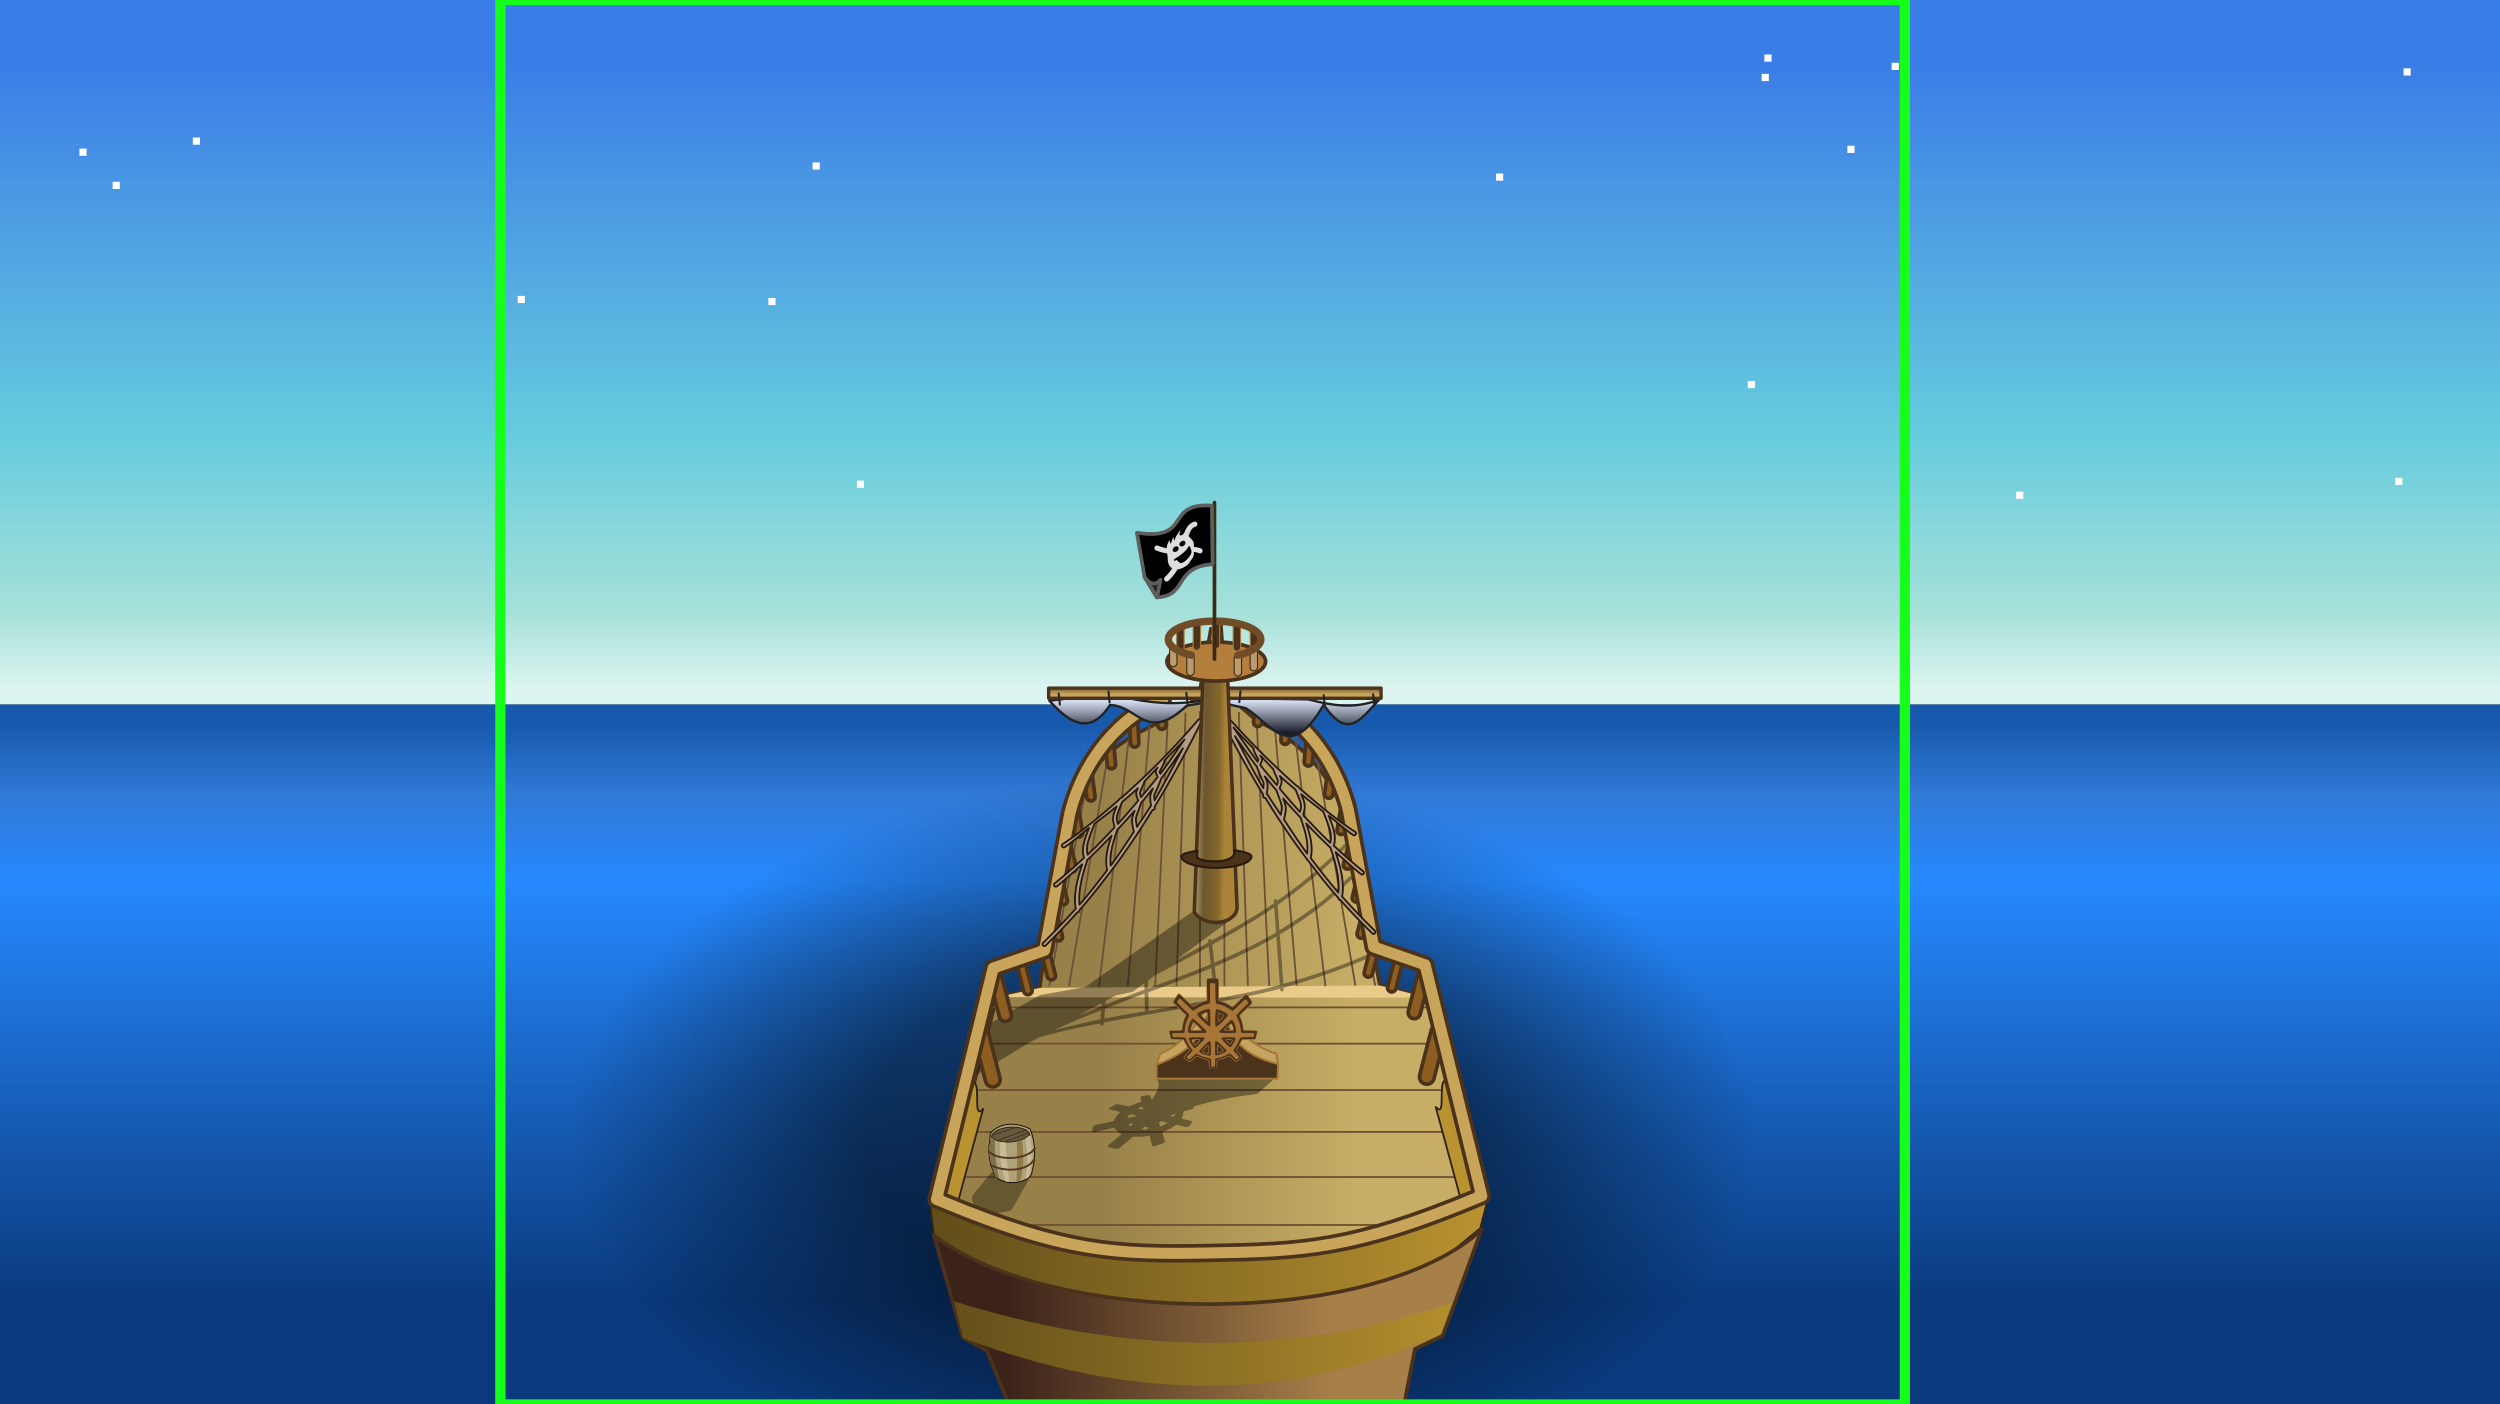 <?xml version="1.0" encoding="UTF-8" standalone="no"?>
<!-- Created with Inkscape (http://www.inkscape.org/) -->

<svg
   width="178pt"
   height="100pt"
   viewBox="0 0 62.795 35.278"
   version="1.1"
   id="svg5"
   xml:space="preserve"
   inkscape:version="1.2 (dc2aedaf03, 2022-05-15)"
   sodipodi:docname="ship.svg"
   xmlns:inkscape="http://www.inkscape.org/namespaces/inkscape"
   xmlns:sodipodi="http://sodipodi.sourceforge.net/DTD/sodipodi-0.dtd"
   xmlns:xlink="http://www.w3.org/1999/xlink"
   xmlns="http://www.w3.org/2000/svg"
   xmlns:svg="http://www.w3.org/2000/svg"><rect x="0" y="0" width="62.795" height="35.278" fill="#333333" stroke="none"/><sodipodi:namedview
     id="namedview7"
     pagecolor="#ffffff"
     bordercolor="#000000"
     borderopacity="0.25"
     inkscape:showpageshadow="2"
     inkscape:pageopacity="0.0"
     inkscape:pagecheckerboard="true"
     inkscape:deskcolor="#d1d1d1"
     inkscape:document-units="mm"
     showgrid="false"
     showguides="false"
     inkscape:zoom="4"
     inkscape:cx="121.875"
     inkscape:cy="82.125"
     inkscape:window-width="1920"
     inkscape:window-height="1001"
     inkscape:window-x="-9"
     inkscape:window-y="-9"
     inkscape:window-maximized="1"
     inkscape:current-layer="layer1"
     inkscape:pageshadow="2"
     inkscape:snap-global="false" /><defs
     id="defs2"><inkscape:perspective
       sodipodi:type="inkscape:persp3d"
       inkscape:vp_x="0 : -24.694821 : 1"
       inkscape:vp_y="0 : 999.99997 : 0"
       inkscape:vp_z="338.66701 : -24.694821 : 1"
       inkscape:persp3d-origin="169.33351 : -56.444854 : 1"
       id="perspective8501" /><linearGradient
       inkscape:collect="always"
       id="linearGradient7718"><stop
         style="stop-color:#000000;stop-opacity:0.559;"
         offset="0"
         id="stop7714" /><stop
         style="stop-color:#000000;stop-opacity:0.508;"
         offset="0.5"
         id="stop7722" /><stop
         style="stop-color:#000000;stop-opacity:0;"
         offset="1"
         id="stop7716" /></linearGradient><linearGradient
       inkscape:collect="always"
       id="linearGradient1848"><stop
         style="stop-color:#0a3a7d;stop-opacity:1;"
         offset="0"
         id="stop1842" /><stop
         style="stop-color:#2689ff;stop-opacity:1;"
         offset="0.728"
         id="stop1844" /><stop
         style="stop-color:#3179d6;stop-opacity:1;"
         offset="0.881"
         id="stop1852" /><stop
         style="stop-color:#175aad;stop-opacity:1;"
         offset="1"
         id="stop1846" /></linearGradient><linearGradient
       inkscape:collect="always"
       id="linearGradient1163"><stop
         style="stop-color:#614d19;stop-opacity:1;"
         offset="0"
         id="stop1159" /><stop
         style="stop-color:#b99330;stop-opacity:1;"
         offset="1"
         id="stop1161" /></linearGradient><linearGradient
       inkscape:collect="always"
       id="linearGradient9286"><stop
         style="stop-color:#d4ddf1;stop-opacity:1;"
         offset="0"
         id="stop9282" /><stop
         style="stop-color:#191a29;stop-opacity:1;"
         offset="1"
         id="stop9284" /></linearGradient><linearGradient
       inkscape:collect="always"
       id="linearGradient9226"><stop
         style="stop-color:#3c231a;stop-opacity:1;"
         offset="0"
         id="stop9222" /><stop
         style="stop-color:#a77f48;stop-opacity:1;"
         offset="1"
         id="stop9224" /></linearGradient><linearGradient
       inkscape:collect="always"
       id="linearGradient15602"><stop
         style="stop-color:#70592d;stop-opacity:1;"
         offset="0"
         id="stop15598" /><stop
         style="stop-color:#c9a55c;stop-opacity:1;"
         offset="0.651"
         id="stop15606" /></linearGradient><linearGradient
       inkscape:collect="always"
       id="linearGradient15501"><stop
         style="stop-color:#beab78;stop-opacity:1;"
         offset="0"
         id="stop15497" /><stop
         style="stop-color:#6c572f;stop-opacity:1;"
         offset="0.353"
         id="stop15505" /><stop
         style="stop-color:#84682b;stop-opacity:1;"
         offset="0.805"
         id="stop15507" /><stop
         style="stop-color:#ac8439;stop-opacity:1;"
         offset="1"
         id="stop15499" /></linearGradient><linearGradient
       inkscape:collect="always"
       id="linearGradient12033"><stop
         style="stop-color:#988149;stop-opacity:1;"
         offset="0"
         id="stop12029" /><stop
         style="stop-color:#c7ad65;stop-opacity:1;"
         offset="1"
         id="stop12031" /></linearGradient><linearGradient
       inkscape:collect="always"
       id="linearGradient1059"><stop
         style="stop-color:#3b7de7;stop-opacity:1;"
         offset="0"
         id="stop1055" /><stop
         style="stop-color:#66ccdd;stop-opacity:1;"
         offset="0.593"
         id="stop1112" /><stop
         style="stop-color:#a6e1d9;stop-opacity:1;"
         offset="0.878"
         id="stop1110" /><stop
         style="stop-color:#ddf5f1;stop-opacity:1;"
         offset="1"
         id="stop1057" /></linearGradient><linearGradient
       inkscape:collect="always"
       xlink:href="#linearGradient1059"
       id="linearGradient1061"
       x1="0.818"
       y1="9.628"
       x2="0.818"
       y2="99.542"
       gradientUnits="userSpaceOnUse"
       gradientTransform="scale(0.186,0.174)" /><linearGradient
       inkscape:collect="always"
       xlink:href="#linearGradient12033"
       id="linearGradient12035"
       x1="148.721"
       y1="126.525"
       x2="183.087"
       y2="126.525"
       gradientUnits="userSpaceOnUse"
       gradientTransform="scale(0.186)" /><linearGradient
       inkscape:collect="always"
       xlink:href="#linearGradient15501"
       id="linearGradient15503"
       x1="159.81"
       y1="110.514"
       x2="165.295"
       y2="110.613"
       gradientUnits="userSpaceOnUse"
       gradientTransform="matrix(0.145,0,0,0.225,6.806,-4.86)" /><linearGradient
       inkscape:collect="always"
       xlink:href="#linearGradient15602"
       id="linearGradient15604"
       x1="147.506"
       y1="98.391"
       x2="147.506"
       y2="100.349"
       gradientUnits="userSpaceOnUse"
       gradientTransform="matrix(0.221,0,0,0.132,-5.869,4.282)" /><linearGradient
       inkscape:collect="always"
       xlink:href="#linearGradient9226"
       id="linearGradient9228"
       x1="136.049"
       y1="180.758"
       x2="179.848"
       y2="180.758"
       gradientUnits="userSpaceOnUse"
       gradientTransform="scale(0.186)" /><linearGradient
       inkscape:collect="always"
       xlink:href="#linearGradient9286"
       id="linearGradient9288"
       x1="179.199"
       y1="94.54"
       x2="179.199"
       y2="97.523"
       gradientUnits="userSpaceOnUse"
       gradientTransform="matrix(0.186,0,0,0.268,0.036,-7.725)" /><linearGradient
       inkscape:collect="always"
       xlink:href="#linearGradient1163"
       id="linearGradient1165"
       x1="125.558"
       y1="170.215"
       x2="201.384"
       y2="170.215"
       gradientUnits="userSpaceOnUse"
       spreadMethod="repeat"
       gradientTransform="scale(0.186)" /><linearGradient
       inkscape:collect="always"
       xlink:href="#linearGradient1848"
       id="linearGradient1850"
       x1="11.667"
       y1="278.556"
       x2="11.667"
       y2="200.948"
       gradientUnits="userSpaceOnUse"
       gradientTransform="matrix(0.186,0,0,0.186,-2.167,-19.159)" /><linearGradient
       inkscape:collect="always"
       xlink:href="#linearGradient1163"
       id="linearGradient7573"
       gradientUnits="userSpaceOnUse"
       x1="125.558"
       y1="170.215"
       x2="201.384"
       y2="170.215"
       spreadMethod="repeat"
       gradientTransform="matrix(0.186,0,0,0.186,0.022,2.492)" /><radialGradient
       inkscape:collect="always"
       xlink:href="#linearGradient7718"
       id="radialGradient7720"
       cx="157.095"
       cy="154.253"
       fx="157.095"
       fy="154.253"
       r="80.281"
       gradientTransform="matrix(0.186,0,0,0.114,0,11.037)"
       gradientUnits="userSpaceOnUse" /></defs><g
     inkscape:label="Layer 1"
     inkscape:groupmode="layer"
     id="layer1"><rect
       style="fill:url(#linearGradient1850);fill-opacity:1;stroke-width:0.034"
       id="rect140-4"
       width="62.901"
       height="17.691"
       x="2.169812e-06"
       y="17.691" /><rect
       style="fill:url(#radialGradient7720);fill-opacity:1;stroke:none;stroke-width:0.053;stroke-linecap:round;stroke-linejoin:round;stroke-dasharray:none;stroke-opacity:1"
       id="rect7712"
       width="29.822"
       height="18.333"
       x="14.267"
       y="19.483" /><rect
       style="fill:url(#linearGradient1061);fill-opacity:1;stroke-width:0.034"
       id="rect140"
       width="62.901"
       height="17.691"
       x="0"
       y="0" /><path
       style="fill:#000000;stroke-width:0.049"
       d="m 25.991,25.273 c -0.006,-0.112 -0.015,-0.062 0.015,-0.151"
       id="path10338" /><path
       style="fill:url(#linearGradient12035);fill-opacity:1;stroke:#4b321b;stroke-width:0.093;stroke-dasharray:none;stroke-opacity:1"
       d="m 26.585,21.607 -0.473,3.207 -1.073,0.232 -1.583,5.978 c 2.462,2.204 11.489,2.395 13.753,-0.127 l -1.365,-5.838 -1.185,-0.307 -0.687,-3.61 C 33.775,20.103 33.054,18.747 31.59,18.122 l -0.808,-0.702 -0.112,-1.677 -0.253,0.052 -0.304,1.699 -0.825,0.594 c -1.754,0.677 -2.469,1.783 -2.703,3.518 z"
       id="path10340"
       sodipodi:nodetypes="sccccccsccccccs" /><path
       id="path7305-3-6-7-5-3"
       style="fill:none;stroke:#714f30;stroke-width:0.046;stroke-linecap:butt;stroke-linejoin:miter;stroke-dasharray:none;stroke-opacity:1"
       d="m 25.511,32.019 h 9.6 M 23.575,30.769 H 37.193 M 24.822,25.304 h 11.098 m -11.226,0.911 H 36.08 M 24.358,27.38 h 12.066 m -12.443,1.051 h 12.817 m -12.998,1.134 h 12.957"
       sodipodi:nodetypes="cccccccccccccc" /><path
       style="fill:#b99330;fill-opacity:1;stroke:#2e211c;stroke-width:0.046;stroke-linecap:round;stroke-linejoin:round"
       d="m 24.466,27.186 c 0.172,0.088 -0.039,0.968 0.228,0.669 l -0.692,2.554 -0.452,-0.272 z"
       id="path1375"
       sodipodi:nodetypes="ccccc" /><g
       id="g3982"
       transform="matrix(0.186,0,0,0.186,0.466,-0.122)"><path
         style="fill:#000000;fill-opacity:0.33;stroke:none;stroke-width:0.25;stroke-linecap:round;stroke-linejoin:round;stroke-dasharray:none;stroke-opacity:1"
         d="m 136.716,159.448 -2.615,4.618 c -2.239,0.89 -5.677,0.184 -5.308,-1.927 l 2.658,-3.243 z"
         id="path3963"
         sodipodi:nodetypes="ccccc" /><path
         style="fill:#afa178;fill-opacity:1;stroke:#130d08;stroke-width:0.129;stroke-linecap:round;stroke-linejoin:round;stroke-opacity:1"
         d="m 131.222,153.741 c -0.033,1.644 -0.689,2.601 0.662,5.769 1.63,1.446 4.111,0.863 4.889,-0.211 0.551,-2.065 0.687,-4.131 -0.189,-6.196 -2.215,-1.1 -4.348,-0.677 -5.363,0.638 z"
         id="path2105"
         sodipodi:nodetypes="ccccc" /><path
         id="path2040"
         style="fill:#665a3c;stroke:#2e1f11;stroke-width:0.129;stroke-linecap:round;stroke-linejoin:round"
         d="m 136.53,153.92 c 0.016,0.237 0.08,-0.127 -0.125,0.086 -0.481,0.501 -1.612,0.811 -2.529,0.871 -0.832,0.055 -1.97,-0.095 -2.413,-0.641 -0.245,-0.302 -0.05,0.299 -0.068,0.022 -0.044,-0.67 1.07,-1.289 2.488,-1.383 1.418,-0.093 2.603,0.375 2.647,1.045 z"
         sodipodi:nodetypes="sssssss" /><path
         style="fill:#7e704b;fill-opacity:1;stroke:none;stroke-width:0.129;stroke-linecap:round;stroke-linejoin:round;stroke-opacity:1"
         d="m 131.29,154.093 c 0.251,0.324 0.375,0.388 0.563,0.542 -0.1,1.798 0.199,3.45 0.552,5.197 l -0.528,-0.285 c -0.59,-2.086 -1.066,-2.432 -0.587,-5.454 z"
         id="path2170"
         sodipodi:nodetypes="ccccc" /><path
         style="fill:#cabb97;fill-opacity:1;stroke:none;stroke-width:0.129;stroke-linecap:round;stroke-linejoin:round;stroke-opacity:1"
         d="m 133.317,154.949 c 0.046,1.783 0.283,3.569 0.498,5.322 l -0.536,-0.081 c -0.59,-2.086 -0.766,-2.355 -0.717,-5.33 0.242,0.03 0.624,0.06 0.755,0.088 z"
         id="path2170-7"
         sodipodi:nodetypes="ccccc" /><path
         style="fill:#907c49;fill-opacity:1;stroke:none;stroke-width:0.129;stroke-linecap:round;stroke-linejoin:round;stroke-opacity:1"
         d="m 134.804,154.814 c 0.099,1.78 0.033,3.681 -0.039,5.446 l 0.527,-0.124 c 0.418,-2.127 0.53,-2.556 0.24,-5.517 -0.238,0.05 -0.6,0.156 -0.729,0.195 z"
         id="path2170-7-9"
         sodipodi:nodetypes="ccccc" /><path
         style="fill:#cabb97;fill-opacity:1;stroke:none;stroke-width:0.129;stroke-linecap:round;stroke-linejoin:round;stroke-opacity:1"
         d="m 135.982,154.409 c 0.211,1.553 0.459,3.1 -0.064,5.494 l 0.543,-0.31 c 0.418,-2.127 0.422,-3.822 0.143,-5.598 -0.238,0.05 -0.494,0.375 -0.623,0.414 z"
         id="path2170-7-9-2"
         sodipodi:nodetypes="ccccc" /><path
         id="path2317-0"
         style="fill:none;fill-opacity:1;stroke:#53371f;stroke-width:0.258;stroke-linecap:round;stroke-linejoin:round;stroke-dasharray:none;stroke-opacity:1"
         d="m 131.28,158.017 c 1.969,0.946 4.847,0.815 5.856,-0.745 m -6.056,-1.056 c 1.268,1.22 5.157,1.078 6.166,-0.482" /><path
         id="path3106"
         style="fill:none;fill-opacity:1;stroke:#403125;stroke-width:0.129;stroke-linecap:round;stroke-linejoin:round;stroke-dasharray:none;stroke-opacity:1"
         d="m 133.247,154.809 3.167,-1.187 m -4.087,1.01 3.751,-1.393 m -4.512,0.673 3.127,-0.982" /></g><path
       style="fill:url(#linearGradient1165);fill-opacity:1;stroke:#2e211c;stroke-width:0.046;stroke-linecap:round;stroke-linejoin:round"
       d="m 23.343,30.128 0.118,0.94 0.86,0.85 5.949,1.233 5.012,-0.75 1.899,-1.547 0.199,-0.778 -3.646,1.111 -4.548,0.329 -3.69,-0.678 z"
       id="path1134" /><path
       style="fill:url(#linearGradient9228);fill-opacity:1;stroke:#4b321b;stroke-width:0.093;stroke-linecap:round;stroke-linejoin:round;stroke-miterlimit:4;stroke-dasharray:none;stroke-opacity:1"
       d="m 23.456,31.024 0.731,2.575 0.6,0.327 0.94,2.321 h 9.351 l 0.462,-2.363 0.701,-0.333 0.969,-2.654 C 34.472,33.384 26.397,33.328 23.456,31.024 Z"
       id="path236"
       sodipodi:nodetypes="ccccccccc" /><path
       style="fill:#ebcb8a;fill-opacity:1;stroke:none;stroke-width:0.049px;stroke-linecap:butt;stroke-linejoin:miter;stroke-opacity:1"
       d="m 26.112,24.814 8.547,-0.061 1.185,0.307 -10.805,-0.013 z"
       id="path9818"
       sodipodi:nodetypes="ccccc" /><path
       id="path7305-3-6-7-5-3-2-1"
       style="fill:none;stroke:#6c5139;stroke-width:0.046;stroke-linecap:butt;stroke-linejoin:miter;stroke-dasharray:none;stroke-opacity:1"
       d="m 33.581,19.561 0.96,5.195 m -1.487,-5.875 0.99,5.875 m -3.29,-6.916 v 6.932 m 0.362,-6.888 0.23,6.874 m 0.22,-6.639 0.314,6.643 m 0.139,-6.538 0.551,6.533 m -0.033,-6.231 0.754,6.244 m -5.977,-5.193 -0.96,5.195 m 1.487,-5.875 -0.99,5.875 m 3.29,-6.916 v 6.932 m -0.362,-6.888 -0.23,6.874 m -0.22,-6.639 -0.314,6.643 m -0.139,-6.538 -0.551,6.533 m 0.033,-6.231 -0.754,6.244" /><path
       style="fill:#c5a660;fill-opacity:1;stroke:#a77637;stroke-width:0.049px;stroke-linecap:butt;stroke-linejoin:miter;stroke-opacity:1"
       d="m 29.052,26.743 0.089,-0.274 c 0.554,-0.223 0.922,-0.722 1.249,-1.284 l 0.291,0.002 c 0.301,0.602 0.72,1.074 1.38,1.282 l 0.041,0.257 z"
       id="path17408"
       sodipodi:nodetypes="ccccccc" /><path
       id="path8441"
       style="fill:#000000;fill-opacity:0.375;stroke:none;stroke-width:0.053;stroke-linecap:round;stroke-linejoin:round;stroke-dasharray:none;stroke-opacity:1"
       d="m 30.575,26.878 -1.528,0.234 c 0.112,0.092 0.045,0.279 -0.111,0.512 -0.003,3.6e-5 -0.005,1.01e-4 -0.006,0 -0.002,-4.1e-4 -0.012,-0.026 -0.022,-0.058 -0.01,-0.031 -0.025,-0.058 -0.033,-0.06 -0.021,-0.005 -0.201,0.025 -0.22,0.037 -0.011,0.006 -0.011,0.029 -6.72e-4,0.071 l 0.015,0.061 -0.068,0.022 c -0.038,0.012 -0.108,0.038 -0.157,0.058 l -0.089,0.036 -0.146,-0.031 c -0.082,-0.018 -0.153,-0.03 -0.163,-0.028 -0.009,0.002 -0.053,0.024 -0.097,0.05 -0.044,0.025 -0.085,0.049 -0.092,0.052 -0.006,0.003 -0.01,0.011 -0.008,0.017 0.002,0.009 0.029,0.017 0.146,0.044 0.142,0.032 0.143,0.033 0.134,0.046 -0.005,0.007 -0.019,0.021 -0.03,0.031 -0.03,0.025 -0.088,0.104 -0.107,0.148 l -0.017,0.038 -0.103,0.023 c -0.341,0.075 -0.396,0.088 -0.41,0.099 -0.015,0.012 -0.034,0.134 -0.025,0.151 0.003,0.005 0.015,0.01 0.026,0.01 0.011,5.05e-4 0.13,-0.026 0.263,-0.058 0.225,-0.055 0.276,-0.064 0.272,-0.046 -0.003,0.015 0.066,0.082 0.12,0.115 l 0.058,0.036 -0.18,0.148 c -0.143,0.118 -0.18,0.151 -0.18,0.16 8.52e-4,0.017 0.233,0.071 0.265,0.062 0.016,-0.004 0.05,-0.03 0.136,-0.104 0.063,-0.054 0.144,-0.121 0.178,-0.15 l 0.063,-0.052 0.086,0.001 c 0.098,0.002 0.191,-0.004 0.274,-0.016 l 0.057,-0.008 0.033,0.133 c 0.024,0.094 0.039,0.133 0.052,0.134 0.028,0.003 0.286,-0.086 0.297,-0.102 0.005,-0.007 -0.002,-0.049 -0.016,-0.092 -0.014,-0.044 -0.031,-0.097 -0.037,-0.118 l -0.012,-0.039 0.062,-0.027 c 0.073,-0.032 0.185,-0.094 0.246,-0.137 l 0.044,-0.03 0.13,0.03 c 0.174,0.04 0.166,0.041 0.228,-0.038 0.026,-0.033 0.046,-0.065 0.043,-0.071 -0.003,-0.009 -0.034,-0.019 -0.133,-0.043 l -0.129,-0.031 0.019,-0.055 c 0.01,-0.03 0.019,-0.069 0.019,-0.086 5.7e-5,-0.017 0.005,-0.035 0.011,-0.04 0.006,-0.005 0.062,-0.021 0.125,-0.035 0.063,-0.014 0.119,-0.03 0.125,-0.036 0.005,-0.004 -0.002,-0.025 -0.012,-0.046 0.438,-0.141 0.973,-0.249 1.608,-0.322 l 0.444,-0.39 z m -1.886,0.924 c 0.001,-8.4e-5 0.002,-6.4e-5 0.003,9.7e-5 0.014,0.003 0.026,0.056 0.015,0.065 -0.01,0.008 -0.119,-0.015 -0.117,-0.025 7.54e-4,-0.004 0.021,-0.015 0.046,-0.025 h 9.8e-5 c 0.021,-0.009 0.043,-0.015 0.052,-0.016 z m 0.819,0.172 c 1.86e-4,0.016 -0.012,0.055 -0.022,0.064 -0.009,0.008 -0.021,0.008 -0.08,-0.004 -0.006,-0.001 -0.011,-0.002 -0.017,-0.003 0.038,-0.019 0.078,-0.038 0.118,-0.057 z m -1.125,0.015 c 0.03,2.38e-4 0.178,0.034 0.172,0.04 -0.01,0.008 -0.211,0.052 -0.224,0.048 -0.015,-0.003 0.028,-0.08 0.048,-0.088 8.34e-4,-2.99e-4 0.002,-3.99e-4 0.004,-3.84e-4 z m 0.775,0.173 c 0.015,0.003 0.035,0.007 0.059,0.013 l 0.112,0.026 -0.017,0.014 c -0.02,0.017 -0.123,0.067 -0.15,0.074 -0.017,0.004 -0.024,-0.005 -0.04,-0.058 -0.004,-0.013 -0.008,-0.026 -0.011,-0.037 0.015,-0.01 0.031,-0.021 0.047,-0.031 z m -0.688,0.047 c -0.023,0.027 -0.046,0.053 -0.07,0.08 l 0.027,0.001 c -0.006,0.004 -0.011,0.006 -0.013,0.006 -0.018,0.002 -0.074,-0.046 -0.064,-0.055 0.005,-0.004 0.053,-0.018 0.107,-0.03 z m 0.271,0.094 0.079,0.003 c 0.007,0.025 0.011,0.052 0.005,0.057 -0.009,0.007 -0.112,0.012 -0.136,0.006 -0.015,-0.003 -0.01,-0.009 0.04,-0.056 0.004,-0.004 0.008,-0.007 0.012,-0.011 z" /><path
       style="fill:#4b321b;fill-opacity:1;stroke:#a77637;stroke-width:0.049px;stroke-linecap:butt;stroke-linejoin:miter;stroke-opacity:1"
       d="m 32.103,26.726 c -0.996,-0.237 -1.231,-0.751 -1.319,-1.319 h -0.396 c -0.332,0.442 -0.133,0.866 -1.336,1.336 v 0.351 h 3.035 z"
       id="path13404"
       sodipodi:nodetypes="ccccccc" /><path
       id="path8280"
       style="fill:#000000;fill-opacity:0.375;stroke:none;stroke-width:0.053;stroke-linecap:round;stroke-linejoin:round;stroke-dasharray:none;stroke-opacity:1"
       d="m 33.795,21.202 a 0.046,0.046 0 0 0 -0.045,0.013 c -0.514,0.536 -1.077,0.994 -1.668,1.409 a 0.046,0.046 0 0 0 -0.046,-0.039 0.046,0.046 0 0 0 -0.043,0.049 l 0.004,0.054 c -0.5,0.345 -1.031,0.642 -1.563,0.937 a 0.046,0.046 0 0 0 -0.047,-0.037 0.046,0.046 0 0 0 -0.041,0.051 l 0.004,0.036 c -0.274,0.151 -0.549,0.3 -0.825,0.447 l 1.566,-1.154 -1.141,-0.065 -2.693,1.891 -1.134,0.2 -1.206,0.682 -0.444,1.353 1.469,-0.893 a 0.046,0.046 0 0 0 0.024,-0.007 c 0.04,-0.025 0.084,-0.044 0.124,-0.068 0.528,-0.151 1.037,-0.259 1.542,-0.355 l -3.85e-4,0.003 a 0.046,0.046 0 0 0 0.042,0.05 0.046,0.046 0 0 0 0.05,-0.043 l 0.003,-0.033 c 0.936,-0.175 1.87,-0.328 2.827,-0.505 a 0.046,0.046 0 0 0 0.01,0.009 0.046,0.046 0 0 0 0.031,-0.017 0.046,0.046 0 0 0 0,-9.6e-5 0.046,0.046 0 0 0 0,-9.6e-5 0.046,0.046 0 0 0 0,-9.6e-5 0.046,0.046 0 0 0 0,-9.5e-5 c 0.508,-0.095 1.015,-0.188 1.557,-0.334 l 0.002,0.027 a 0.046,0.046 0 0 0 0.049,0.043 0.046,0.046 0 0 0 0.043,-0.05 l -0.004,-0.048 c 0.663,-0.183 1.354,-0.41 2.102,-0.73 a 0.046,0.046 0 0 0 0.025,-0.061 0.046,0.046 0 0 0 -0.061,-0.024 c -0.736,0.315 -1.418,0.539 -2.072,0.72 l -0.09,-1.241 c 0.632,-0.374 1.239,-0.818 1.804,-1.38 a 0.046,0.046 0 0 0 0,-0.066 0.046,0.046 0 0 0 -0.066,-3.83e-4 c -0.546,0.543 -1.134,0.973 -1.746,1.339 l -0.046,-0.632 c 0.61,-0.426 1.192,-0.899 1.723,-1.453 a 0.046,0.046 0 0 0 -0.001,-0.066 0.046,0.046 0 0 0 -0.021,-0.012 z m -1.789,1.594 0.045,0.627 c -0.501,0.293 -1.022,0.534 -1.55,0.757 l -0.051,-0.456 c 0.529,-0.292 1.057,-0.587 1.556,-0.929 z m 0.053,0.729 0.088,1.215 c -0.538,0.146 -1.042,0.239 -1.547,0.333 l -0.088,-0.795 c 0.526,-0.222 1.045,-0.463 1.547,-0.753 z m -1.696,0.252 0.049,0.442 c -0.518,0.217 -1.045,0.413 -1.573,0.605 l -0.004,-0.193 0.198,-0.146 c 0.447,-0.229 0.89,-0.466 1.33,-0.708 z m 0.06,0.54 0.086,0.775 c -0.557,0.102 -1.114,0.209 -1.656,0.296 l -0.011,-0.464 c 0.53,-0.192 1.059,-0.389 1.581,-0.607 z m -1.68,0.381 0.004,0.16 c -0.329,0.119 -0.654,0.251 -0.982,0.374 l 0.008,-0.095 c 0.087,-0.045 0.173,-0.09 0.259,-0.135 l 0.422,-0.091 z m 0.006,0.26 0.011,0.445 c -0.338,0.054 -0.683,0.118 -1.024,0.182 l 0.02,-0.248 c 0.331,-0.124 0.66,-0.258 0.993,-0.379 z m -1.065,0.119 -1.91e-4,0.002 c -0.009,0.005 -0.018,0.009 -0.027,0.014 l 0.026,-0.016 z m -0.009,0.114 -0.007,0.081 c -0.199,0.075 -0.393,0.167 -0.591,0.247 0.2,-0.108 0.395,-0.223 0.598,-0.328 z m -0.016,0.186 -0.018,0.23 c -0.389,0.074 -0.789,0.172 -1.192,0.275 0.399,-0.178 0.802,-0.35 1.21,-0.505 z" /><g
       id="g6615"
       transform="matrix(0.036,0,0,0.036,24.533,20.981)"><path
         style="fill:#a77637;stroke-width:0.265"
         d="m 162.206,162.62 c -0.08,-0.129 -0.224,-1.441 -0.32,-2.915 -0.171,-2.615 -0.193,-2.685 -0.863,-2.829 -1.766,-0.379 -4.496,-1.277 -5.633,-1.853 -0.69,-0.35 -1.467,-0.63 -1.726,-0.624 -0.26,0.007 -1.424,0.898 -2.588,1.981 -1.164,1.083 -2.251,1.97 -2.414,1.972 -0.57,0.007 -4.333,-2.941 -4.333,-3.395 0,-0.248 0.893,-1.338 1.984,-2.423 1.091,-1.084 1.984,-2.163 1.984,-2.397 0,-0.234 -0.416,-0.96 -0.925,-1.613 -0.509,-0.653 -1.445,-2.19 -2.081,-3.417 l -1.156,-2.23 -4.058,-0.073 c -3.11,-0.056 -4.157,-0.164 -4.485,-0.46 -0.235,-0.213 -0.712,-1.592 -1.06,-3.065 -0.831,-3.522 -0.972,-3.413 4.404,-3.413 h 4.031 l 0.159,-1.521 c 0.224,-2.145 1.096,-5.452 1.922,-7.294 l 0.703,-1.566 -1.439,-1.361 c -0.792,-0.749 -2.768,-2.61 -4.392,-4.136 -1.624,-1.526 -3.027,-3.03 -3.118,-3.342 -0.208,-0.714 3.421,-6.263 4.189,-6.405 0.356,-0.066 1.858,1.263 5.215,4.617 l 4.715,4.709 1.135,-0.812 c 1.644,-1.175 3.746,-2.19 6.162,-2.977 l 2.117,-0.689 -0.01,-2.51 c -0.005,-1.381 -0.053,-4.62 -0.105,-7.198 -0.072,-3.519 -0.011,-4.789 0.241,-5.093 0.518,-0.625 7.724,-0.593 8.243,0.036 0.288,0.35 0.363,1.921 0.363,7.587 v 7.146 l 2.447,0.849 c 2.276,0.79 5.918,2.699 6.287,3.295 0.432,0.7 1.404,-0.056 5.238,-4.072 2.275,-2.383 4.372,-4.394 4.661,-4.47 0.289,-0.076 0.706,-10e-4 0.927,0.165 0.745,0.561 3.856,5.325 3.856,5.904 10e-6,0.547 -0.93,1.514 -6.995,7.279 l -1.836,1.745 0.717,1.597 c 0.818,1.824 1.762,5.299 1.767,6.509 0.002,0.45 0.075,1.085 0.163,1.413 0.157,0.587 0.218,0.595 4.608,0.595 3.639,0 4.522,0.074 4.853,0.405 0.222,0.222 0.36,0.55 0.306,0.728 -0.054,0.178 -0.359,1.42 -0.677,2.761 -0.318,1.341 -0.724,2.558 -0.902,2.705 -0.181,0.15 -2.276,0.3 -4.778,0.341 l -4.455,0.073 -1.082,2.131 c -0.595,1.172 -1.54,2.766 -2.099,3.541 l -1.017,1.41 2.168,2.179 c 1.478,1.486 2.137,2.337 2.072,2.677 -0.113,0.59 -3.594,3.275 -4.245,3.276 -0.249,4e-5 -1.407,-0.893 -2.574,-1.984 -1.167,-1.091 -2.167,-1.984 -2.223,-1.984 -0.056,0 -0.981,0.405 -2.056,0.901 -1.076,0.495 -2.462,1.031 -3.08,1.191 -0.618,0.16 -1.601,0.414 -2.183,0.565 l -1.058,0.275 v 2.388 c 0,3.395 -0.015,3.412 -3.036,3.412 -1.369,0 -2.554,-0.105 -2.633,-0.234 z m -0.68,-13.15 c 0,-1.456 -0.105,-2.498 -0.247,-2.447 -0.581,0.208 -3.722,3.199 -3.722,3.545 0,0.209 0.034,0.38 0.076,0.38 0.042,0 0.727,0.234 1.521,0.52 2.421,0.87 2.371,0.912 2.371,-1.997 z m 8.93,1.619 c 0.764,-0.356 1.389,-0.745 1.389,-0.866 0,-0.345 -3.022,-3.245 -3.381,-3.245 -0.23,0 -0.323,0.683 -0.323,2.381 0,2.759 0.04,2.789 2.315,1.729 z m -16.48,-6.482 c 1.819,-1.838 1.756,-1.923 -1.336,-1.808 -1.785,0.067 -2.088,0.145 -2.058,0.531 0.043,0.551 1.365,2.854 1.638,2.854 0.108,0 0.898,-0.71 1.757,-1.577 z m 23.695,-0.284 c 0.3,-0.587 0.473,-1.182 0.387,-1.323 -0.239,-0.387 -3.566,-0.327 -3.566,0.064 0,0.43 1.872,2.326 2.297,2.326 0.186,0 0.583,-0.48 0.882,-1.067 z m -21.357,-8.81 c -0.116,-0.194 -1.265,-1.339 -2.552,-2.545 -1.953,-1.83 -2.396,-2.133 -2.681,-1.83 -0.465,0.495 -1.462,3.275 -1.462,4.077 v 0.652 h 3.453 c 2.806,0 3.413,-0.066 3.241,-0.353 z m 22.531,0.107 c 0.28,-0.453 -0.957,-3.723 -1.408,-3.723 -0.417,0 -4.004,3.371 -4.004,3.763 0,0.294 5.23,0.255 5.413,-0.041 z m -6.735,-9.749 c 0,-0.422 -2.787,-1.754 -3.171,-1.517 -0.151,0.093 -0.268,1.281 -0.268,2.722 v 2.556 l 1.72,-1.705 c 0.946,-0.937 1.72,-1.863 1.72,-2.058 z m -11.297,0.536 c -0.141,-2.18 -0.214,-2.447 -0.666,-2.447 -0.747,0 -3.119,1.076 -3.119,1.415 0,0.443 3.523,3.899 3.747,3.675 0.108,-0.108 0.124,-1.297 0.037,-2.643 z"
         id="path6619" /><path
         style="fill:#4b321b;fill-opacity:1;stroke-width:0.265"
         d="m 162.499,162.656 c -0.064,-0.109 -0.138,-1.368 -0.164,-2.798 -0.026,-1.43 -0.103,-2.739 -0.171,-2.91 -0.068,-0.171 -1.162,-0.564 -2.432,-0.873 -1.27,-0.309 -3.094,-0.934 -4.054,-1.389 -0.96,-0.455 -1.922,-0.827 -2.139,-0.827 -0.216,0 -1.368,0.905 -2.558,2.011 -1.507,1.4 -2.296,1.961 -2.597,1.845 -0.915,-0.351 -3.513,-2.421 -3.52,-2.804 -0.004,-0.222 0.885,-1.29 1.977,-2.375 1.091,-1.084 1.984,-2.193 1.984,-2.465 0,-0.272 -0.424,-0.989 -0.943,-1.594 -0.519,-0.605 -1.479,-2.17 -2.134,-3.477 -0.655,-1.307 -1.252,-2.438 -1.327,-2.514 -0.075,-0.075 -2.061,-0.197 -4.415,-0.269 l -4.278,-0.132 -0.574,-2.117 c -0.315,-1.164 -0.583,-2.444 -0.595,-2.844 l -0.022,-0.728 h 4.18 c 4.594,0 4.815,-0.07 4.815,-1.519 0,-1.625 0.821,-4.94 1.782,-7.193 l 0.951,-2.23 -4.552,-4.385 c -2.504,-2.412 -4.547,-4.541 -4.542,-4.732 0.018,-0.613 3.562,-5.606 3.979,-5.606 0.221,0 2.424,2.024 4.895,4.498 2.538,2.542 4.702,4.498 4.976,4.498 0.266,0 0.863,-0.288 1.326,-0.64 1.286,-0.978 5.083,-2.733 6.69,-3.093 0.789,-0.177 1.552,-0.463 1.697,-0.637 0.173,-0.208 0.178,-2.7 0.015,-7.294 -0.172,-4.849 -0.162,-7.08 0.031,-7.314 0.153,-0.185 0.175,-0.338 0.048,-0.34 -0.127,-0.002 -0.052,-0.119 0.166,-0.261 0.218,-0.141 1.911,-0.258 3.761,-0.261 3.206,-0.004 3.379,0.024 3.678,0.583 0.233,0.436 0.268,2.401 0.135,7.635 -0.142,5.575 -0.109,7.1 0.158,7.297 0.186,0.137 1.231,0.526 2.322,0.865 2.292,0.711 3.791,1.429 5.781,2.77 0.779,0.525 1.551,0.954 1.717,0.954 0.166,0 2.351,-2.047 4.856,-4.55 4.341,-4.335 4.578,-4.529 5.044,-4.107 0.862,0.78 3.503,4.86 3.503,5.412 0,0.346 -1.472,1.909 -4.208,4.468 -2.315,2.165 -4.285,4.137 -4.378,4.383 -0.096,0.253 0.112,1.003 0.481,1.731 0.882,1.74 1.51,3.988 1.869,6.686 l 0.299,2.249 4.616,0.073 c 2.539,0.04 4.711,0.168 4.828,0.285 0.202,0.202 -0.305,2.891 -0.892,4.736 l -0.274,0.86 -4.411,0.004 c -2.426,0.002 -4.545,0.091 -4.709,0.198 -0.164,0.107 -0.778,1.147 -1.366,2.311 -0.588,1.164 -1.496,2.712 -2.018,3.439 -0.522,0.727 -0.949,1.493 -0.949,1.702 0,0.209 0.962,1.366 2.138,2.571 1.176,1.205 2.068,2.305 1.982,2.444 -0.272,0.441 -3.539,2.678 -3.903,2.673 -0.192,-0.002 -1.338,-0.911 -2.546,-2.02 l -2.197,-2.015 -2.037,0.936 c -2.045,0.94 -3.94,1.595 -5.545,1.915 -1.216,0.243 -1.435,0.852 -1.339,3.715 0.064,1.895 -7.9e-4,2.528 -0.268,2.63 -0.554,0.212 -4.498,0.157 -4.627,-0.064 z m 3.651,-1.72 c 0.075,-0.327 0.167,-1.607 0.203,-2.844 l 0.066,-2.249 1.058,-0.228 c 2.641,-0.568 4.913,-1.35 6.701,-2.307 1.066,-0.571 2.122,-1.038 2.345,-1.038 0.224,0 1.35,0.918 2.503,2.039 l 2.096,2.039 0.901,-0.485 c 1.497,-0.806 1.416,-1.113 -0.909,-3.451 -1.17,-1.176 -2.127,-2.239 -2.127,-2.361 0,-0.123 0.554,-0.953 1.231,-1.847 1.106,-1.459 3.267,-5.551 3.267,-6.186 0,-0.138 0.214,-0.445 0.476,-0.682 0.392,-0.355 1.249,-0.444 4.828,-0.504 l 4.351,-0.073 0.341,-1.042 c 0.569,-1.737 0.57,-1.737 -4.267,-1.737 -3.158,0 -4.413,-0.09 -4.602,-0.331 -0.144,-0.182 -0.34,-1.219 -0.436,-2.304 -0.245,-2.755 -0.827,-4.829 -2.034,-7.252 -0.571,-1.145 -1.037,-2.252 -1.037,-2.46 0,-0.208 1.932,-2.263 4.293,-4.565 l 4.293,-4.186 -0.753,-1.087 c -1.391,-2.007 -1.07,-2.149 -5.848,2.596 -2.625,2.608 -4.481,4.256 -4.698,4.172 -0.198,-0.076 -1.318,-0.79 -2.488,-1.588 -2.25,-1.532 -4.147,-2.359 -6.97,-3.036 -0.946,-0.227 -1.839,-0.52 -1.984,-0.65 -0.157,-0.141 -0.318,-3.059 -0.397,-7.17 l -0.132,-6.933 h -1.852 -1.852 l 0.1,6.761 c 0.087,5.912 0.047,6.814 -0.321,7.181 -0.231,0.231 -1.3,0.616 -2.375,0.855 -2.325,0.517 -5.342,1.91 -7.248,3.347 -0.758,0.571 -1.593,1.038 -1.855,1.038 -0.264,0 -2.365,-1.891 -4.705,-4.233 -2.325,-2.328 -4.377,-4.233 -4.559,-4.233 -0.466,0 -1.962,2.134 -1.868,2.665 0.043,0.241 1.863,2.147 4.046,4.235 2.183,2.089 4.076,4.01 4.207,4.269 0.175,0.347 -0.082,1.155 -0.971,3.052 -1.258,2.683 -2.046,5.74 -2.046,7.94 0,0.705 -0.143,1.424 -0.318,1.599 -0.219,0.219 -1.57,0.318 -4.366,0.318 -4.517,0 -4.329,-0.096 -3.77,1.918 l 0.276,0.992 h 4.07 c 4.522,0 4.613,0.031 5.181,1.784 0.574,1.772 1.78,3.931 3.146,5.634 0.735,0.916 1.336,1.792 1.336,1.947 0,0.155 -0.982,1.275 -2.183,2.489 l -2.183,2.207 0.916,0.775 c 0.504,0.426 1.019,0.775 1.144,0.775 0.125,0 1.222,-0.953 2.438,-2.117 1.216,-1.164 2.263,-2.117 2.327,-2.117 0.064,0 1.149,0.527 2.41,1.17 1.282,0.654 3.194,1.369 4.334,1.62 3.427,0.756 3.342,0.711 3.546,1.861 0.101,0.57 0.191,1.84 0.199,2.823 l 0.015,1.786 h 1.186 c 1.012,0 1.206,-0.087 1.323,-0.595 z m -5.561,-7.467 c -1.888,-0.411 -4.86,-1.712 -5.394,-2.36 -0.341,-0.415 -0.054,-0.781 3.042,-3.884 1.88,-1.884 3.648,-3.499 3.928,-3.588 1.02,-0.324 1.212,0.497 1.212,5.192 0,4.326 -0.135,5.067 -0.913,5.008 -0.153,-0.012 -0.997,-0.178 -1.875,-0.369 z m 1.333,-3.976 c 0,-2.709 -0.037,-2.916 -0.529,-2.985 -0.362,-0.051 -1.154,0.555 -2.51,1.921 -2.337,2.355 -2.318,2.589 0.289,3.507 2.754,0.969 2.751,0.972 2.751,-2.443 z m 4.542,3.925 c -0.22,-0.22 -0.235,-8.888 -0.016,-9.459 0.365,-0.95 1.34,-0.361 4.691,2.829 2.524,2.404 3.351,3.347 3.221,3.675 -0.485,1.224 -7.138,3.714 -7.896,2.955 z m 4.503,-2.061 c 0.974,-0.446 1.406,-0.797 1.406,-1.143 0,-0.492 -3.673,-4.028 -4.184,-4.028 -0.141,0 -0.329,0.188 -0.418,0.419 -0.23,0.598 -0.199,5.276 0.036,5.511 0.284,0.284 1.544,-0.019 3.16,-0.759 z m -19.939,-3.782 c -0.965,-1.051 -2.997,-4.848 -2.997,-5.6 0,-0.979 0.504,-1.081 5.362,-1.081 4.618,0 5.751,0.172 5.751,0.873 0,0.444 -6.4,6.8 -6.847,6.8 -0.197,0 -0.767,-0.446 -1.268,-0.992 z m 3.101,-2.348 c 1.673,-1.596 2.121,-2.404 1.537,-2.774 -0.197,-0.125 -1.446,-0.229 -2.774,-0.232 -2.838,-0.005 -3.293,0.26 -2.74,1.594 0.45,1.087 1.784,2.9 2.134,2.9 0.155,0 0.985,-0.67 1.843,-1.489 z m 19.364,-0.17 c -3.946,-3.96 -3.839,-4.163 2.208,-4.163 4.929,0 5.141,0.082 4.605,1.776 -0.402,1.27 -1.74,3.731 -2.453,4.508 -0.942,1.029 -1.484,0.765 -4.36,-2.121 z m 3.989,0.392 c 0.235,-0.26 0.622,-0.938 0.86,-1.507 0.406,-0.973 0.404,-1.054 -0.041,-1.379 -0.482,-0.352 -3.412,-0.482 -4.186,-0.185 -0.68,0.261 -0.497,0.67 0.962,2.146 1.51,1.529 1.768,1.628 2.405,0.925 z m -29.851,-8.095 c -1.104,-1.685 1.615,-9.424 3.311,-9.424 0.478,0 8.969,7.943 9.365,8.76 0.155,0.321 0.122,0.626 -0.099,0.891 -0.281,0.339 -1.274,0.403 -6.249,0.403 h -5.915 z m 9.349,-1.532 c -0.086,-0.588 -5.244,-5.511 -5.773,-5.511 -0.739,0 -2.471,5.034 -1.996,5.802 0.111,0.18 1.571,0.283 4.014,0.283 3.79,0 3.838,-0.007 3.755,-0.575 z m 12.634,1.746 c -0.229,-0.229 -0.416,-0.514 -0.416,-0.633 0,-0.12 1.862,-2.022 4.138,-4.228 3.041,-2.948 4.284,-3.99 4.689,-3.931 1.014,0.147 2.632,3.871 2.972,6.843 0.27,2.357 0.25,2.365 -5.846,2.365 -4.303,0 -5.188,-0.066 -5.537,-0.416 z m 9.586,-2.118 c 0.089,-0.913 -0.83,-3.606 -1.389,-4.07 -0.289,-0.24 -0.86,0.145 -2.768,1.864 -3.364,3.03 -3.309,3.199 1.021,3.094 l 3.057,-0.074 z m -20.427,-4.999 c -5.585,-5.19 -5.819,-5.634 -3.663,-6.944 1.705,-1.036 3.596,-1.805 5.436,-2.209 2.282,-0.502 2.264,-0.543 2.473,5.468 0.096,2.772 0.099,5.346 0.005,5.719 -0.341,1.36 -0.874,1.105 -4.251,-2.034 z m 2.532,-1 c 0.055,-0.182 0.038,-1.581 -0.038,-3.109 l -0.138,-2.778 -0.972,0.028 c -1.206,0.035 -3.497,1.14 -3.608,1.74 -0.048,0.262 0.699,1.268 1.82,2.447 1.801,1.896 2.711,2.414 2.936,1.671 z m 5.254,3.517 c -0.436,-0.816 -0.032,-11.038 0.453,-11.44 0.522,-0.433 2.285,0.049 4.967,1.36 2.498,1.221 3.439,2.091 3.216,2.978 -0.084,0.336 -1.746,2.188 -3.692,4.116 -3.618,3.583 -4.379,4.042 -4.944,2.987 z m 4.335,-4.806 c 0.96,-1.036 1.745,-2.092 1.745,-2.345 0,-0.305 -0.596,-0.754 -1.763,-1.328 -2.467,-1.214 -2.584,-1.101 -2.678,2.609 -0.07,2.767 -0.043,2.948 0.438,2.948 0.296,0 1.25,-0.796 2.258,-1.884 z"
         id="path6617" /></g><path
       id="path13551-7-3-1-9-3"
       style="color:#000000;fill:#8e5e21;stroke:#4b321b;stroke-width:0.093;stroke-linecap:round;stroke-linejoin:round;stroke-miterlimit:4;stroke-dasharray:none;stroke-opacity:1"
       d="m 31.643,17.569 c -0.058,-0.005 -0.108,0.037 -0.114,0.095 l -0.041,0.471 c -0.005,0.058 0.037,0.108 0.095,0.114 0.057,0.005 0.108,-0.038 0.113,-0.095 l 0.042,-0.471 c 0.005,-0.058 -0.037,-0.108 -0.095,-0.114 z m -2.507,0.069 c -0.058,0.005 -0.1,0.056 -0.095,0.114 l 0.042,0.471 c 0.005,0.058 0.056,0.1 0.113,0.095 0.058,-0.005 0.1,-0.056 0.095,-0.114 l -0.041,-0.471 c -0.005,-0.058 -0.056,-0.1 -0.114,-0.095 z m 3.187,0.106 c -0.058,-0.003 -0.107,0.041 -0.11,0.099 l -0.038,0.744 c -0.003,0.058 0.041,0.107 0.099,0.11 0.058,0.003 0.107,-0.042 0.11,-0.099 l 0.038,-0.744 c 0.003,-0.058 -0.041,-0.107 -0.099,-0.11 z m -3.866,0.069 c -0.058,0.003 -0.102,0.052 -0.099,0.11 l 0.038,0.744 c 0.003,0.058 0.052,0.102 0.11,0.099 0.058,-0.003 0.102,-0.052 0.099,-0.11 l -0.038,-0.744 c -0.003,-0.058 -0.052,-0.102 -0.11,-0.099 z m 4.476,0.57 c -0.058,-0.005 -0.109,0.037 -0.114,0.094 l -0.061,0.651 c -0.005,0.058 0.037,0.109 0.094,0.114 0.058,0.005 0.109,-0.037 0.114,-0.094 l 0.061,-0.651 c 0.005,-0.058 -0.037,-0.109 -0.094,-0.114 z m -5.086,0.069 c -0.058,0.005 -0.1,0.056 -0.094,0.114 l 0.061,0.651 c 0.005,0.058 0.056,0.1 0.114,0.094 0.057,-0.005 0.1,-0.056 0.094,-0.114 l -0.061,-0.651 c -0.005,-0.057 -0.056,-0.1 -0.114,-0.094 z m 5.636,0.699 c -0.057,-0.008 -0.11,0.032 -0.118,0.09 l -0.092,0.691 c -0.008,0.057 0.032,0.11 0.09,0.118 0.057,0.008 0.11,-0.032 0.117,-0.09 l 0.093,-0.691 c 0.008,-0.057 -0.033,-0.11 -0.09,-0.117 z m -6.187,0.069 c -0.057,0.008 -0.098,0.06 -0.09,0.117 l 0.093,0.691 c 0.008,0.057 0.06,0.097 0.117,0.09 0.057,-0.008 0.097,-0.06 0.09,-0.117 l -0.092,-0.691 c -0.008,-0.057 -0.06,-0.097 -0.118,-0.09 z m 6.541,0.753 c -0.057,-0.009 -0.111,0.029 -0.12,0.086 l -0.132,0.78 c -0.01,0.057 0.029,0.111 0.086,0.121 0.057,0.009 0.111,-0.029 0.12,-0.086 l 0.132,-0.78 c 0.01,-0.057 -0.029,-0.111 -0.086,-0.121 z m -6.896,0.069 c -0.057,0.01 -0.095,0.064 -0.086,0.121 l 0.132,0.78 c 0.01,0.057 0.064,0.095 0.12,0.086 0.057,-0.009 0.096,-0.064 0.086,-0.121 l -0.132,-0.78 c -0.01,-0.057 -0.064,-0.095 -0.12,-0.086 z m 7.094,0.948 c -0.056,-0.014 -0.113,0.019 -0.127,0.075 l -0.164,0.637 c -0.014,0.056 0.019,0.113 0.075,0.127 0.056,0.014 0.113,-0.019 0.127,-0.075 l 0.164,-0.637 c 0.014,-0.056 -0.02,-0.113 -0.076,-0.127 z m -7.293,0.069 c -0.056,0.014 -0.09,0.071 -0.075,0.127 l 0.164,0.637 c 0.014,0.056 0.071,0.089 0.127,0.075 0.056,-0.014 0.09,-0.071 0.075,-0.127 l -0.164,-0.637 c -0.014,-0.056 -0.071,-0.089 -0.127,-0.075 z m 7.516,0.756 c -0.056,-0.014 -0.113,0.019 -0.127,0.075 l -0.164,0.637 c -0.014,0.056 0.019,0.113 0.075,0.127 0.056,0.014 0.113,-0.019 0.127,-0.075 l 0.164,-0.637 c 0.014,-0.056 -0.019,-0.113 -0.075,-0.127 z m -7.74,0.069 c -0.056,0.014 -0.089,0.071 -0.075,0.127 l 0.164,0.637 c 0.014,0.056 0.071,0.089 0.127,0.075 0.056,-0.014 0.089,-0.071 0.075,-0.127 l -0.164,-0.637 c -0.014,-0.056 -0.071,-0.089 -0.127,-0.075 z m 7.863,0.84 c -0.056,-0.014 -0.113,0.019 -0.127,0.075 l -0.164,0.637 c -0.014,0.056 0.019,0.113 0.075,0.127 0.056,0.014 0.113,-0.019 0.127,-0.075 l 0.164,-0.637 c 0.014,-0.056 -0.019,-0.113 -0.075,-0.127 z m -7.986,0.069 c -0.056,0.014 -0.089,0.071 -0.075,0.127 l 0.164,0.637 c 0.014,0.056 0.071,0.089 0.127,0.075 0.056,-0.014 0.09,-0.071 0.075,-0.127 l -0.164,-0.637 c -0.014,-0.056 -0.071,-0.089 -0.127,-0.075 z m 8.164,0.908 c -0.056,-0.014 -0.113,0.019 -0.127,0.075 l -0.164,0.637 c -0.015,0.056 0.019,0.113 0.075,0.128 0.056,0.014 0.113,-0.019 0.127,-0.075 l 0.164,-0.637 c 0.014,-0.056 -0.019,-0.113 -0.075,-0.127 z m -8.341,0.069 c -0.056,0.014 -0.089,0.071 -0.075,0.127 l 0.164,0.637 c 0.014,0.056 0.071,0.09 0.127,0.075 0.056,-0.014 0.09,-0.072 0.075,-0.128 l -0.164,-0.637 c -0.014,-0.056 -0.071,-0.089 -0.127,-0.075 z m 8.933,0.293 c -0.057,-0.015 -0.114,0.02 -0.129,0.076 l -0.166,0.645 c -0.015,0.057 0.019,0.115 0.076,0.129 0.057,0.015 0.114,-0.02 0.129,-0.076 l 0.166,-0.645 c 0.015,-0.057 -0.02,-0.114 -0.076,-0.129 z m -9.525,0.069 c -0.057,0.015 -0.091,0.072 -0.076,0.129 l 0.166,0.645 c 0.015,0.057 0.072,0.091 0.129,0.076 0.057,-0.015 0.091,-0.072 0.076,-0.129 L 25.756,24.204 c -0.015,-0.057 -0.072,-0.091 -0.129,-0.076 z m 10.119,0.207 c -0.062,0.009 -0.113,0.054 -0.128,0.115 l -0.242,0.941 c -0.021,0.083 0.028,0.167 0.111,0.188 0.083,0.021 0.167,-0.028 0.188,-0.111 l 0.242,-0.942 c 0.021,-0.083 -0.028,-0.167 -0.111,-0.188 -0.02,-0.005 -0.04,-0.006 -0.06,-0.003 z m -10.713,0.069 c -0.02,-0.003 -0.041,-0.002 -0.06,0.003 -0.083,0.021 -0.132,0.106 -0.111,0.188 l 0.242,0.942 c 0.021,0.083 0.106,0.132 0.188,0.111 0.083,-0.021 0.132,-0.106 0.111,-0.188 l -0.242,-0.941 c -0.016,-0.061 -0.066,-0.106 -0.128,-0.115 z m 11.073,1.325 c -0.074,0.011 -0.135,0.065 -0.154,0.138 l -0.291,1.131 c -0.025,0.099 0.034,0.2 0.133,0.226 0.099,0.026 0.201,-0.034 0.226,-0.134 l 0.291,-1.131 c 0.025,-0.099 -0.034,-0.2 -0.134,-0.226 -0.024,-0.006 -0.048,-0.007 -0.072,-0.004 z m -11.434,0.069 c -0.024,-0.003 -0.049,-0.002 -0.072,0.004 -0.099,0.026 -0.159,0.127 -0.134,0.226 l 0.291,1.131 c 0.026,0.099 0.127,0.159 0.226,0.134 0.099,-0.026 0.159,-0.127 0.134,-0.226 l -0.291,-1.131 c -0.019,-0.073 -0.079,-0.127 -0.154,-0.138 z"
       sodipodi:nodetypes="cccccccccccccccccccccccccccccccccccccccccccccccccccccccccccccccccccccccccccccccccccccccccccccccccccccccccccccccccccccccccccccccccccccccccccccccccccccccccccccccccccccccccccc" /><path
       style="fill:#b99330;fill-opacity:1;stroke:#2e211c;stroke-width:0.046;stroke-linecap:round;stroke-linejoin:round"
       d="m 36.291,27.136 c -0.172,0.088 0.039,0.968 -0.228,0.669 l 0.692,2.554 0.452,-0.272 z"
       id="path1375-3"
       sodipodi:nodetypes="ccccc" /><path
       id="path16850"
       style="color:#000000;fill:#c9a55c;stroke:#4b321b;stroke-width:0.093;stroke-linecap:round;stroke-linejoin:round;stroke-miterlimit:4;stroke-dasharray:none;stroke-opacity:1"
       d="m 37.292,30.212 c 0.084,-0.035 0.13,-0.127 0.108,-0.215 l -1.425,-5.808 c -0.015,-0.061 -0.06,-0.111 -0.12,-0.131 L 34.666,23.645 34.052,20.316 c -7.42e-4,-0.004 -0.002,-0.007 -0.003,-0.011 -0.223,-0.895 -0.667,-1.597 -1.138,-2.092 -0.471,-0.495 -0.957,-0.788 -1.335,-0.862 -0.101,-0.02 -0.198,0.046 -0.218,0.147 -0.02,0.101 0.046,0.198 0.147,0.218 0.242,0.047 0.707,0.301 1.138,0.753 0.43,0.452 0.839,1.097 1.046,1.923 l 0.632,3.427 c 0.012,0.066 0.059,0.12 0.122,0.142 l 1.196,0.414 1.361,5.55 c -3.056,1.27 -4.3,1.32 -6.629,1.362 -2.325,0.042 -3.573,-0.008 -6.629,-1.278 l 1.361,-5.55 1.196,-0.414 c 0.063,-0.022 0.11,-0.076 0.122,-0.142 l 0.632,-3.427 c 0.206,-0.826 0.615,-1.472 1.046,-1.923 0.431,-0.452 0.895,-0.706 1.138,-0.753 0.101,-0.02 0.166,-0.117 0.147,-0.218 -0.02,-0.101 -0.117,-0.166 -0.218,-0.147 -0.379,0.074 -0.864,0.367 -1.335,0.862 -0.471,0.495 -0.915,1.197 -1.138,2.092 -8.85e-4,0.004 -0.002,0.007 -0.003,0.011 l -0.614,3.329 -1.189,0.412 c -0.06,0.021 -0.105,0.07 -0.12,0.131 L 23.342,30.081 c -0.022,0.088 0.024,0.18 0.108,0.215 3.217,1.358 4.568,1.404 6.921,1.361 2.357,-0.042 3.704,-0.088 6.921,-1.446 z"
       sodipodi:nodetypes="cccccccscccscccccscccccscccscccccccscc" /><path
       style="fill:url(#linearGradient9288);fill-opacity:1;stroke:#222222;stroke-width:0.059;stroke-linecap:round;stroke-linejoin:round;stroke-dasharray:none;stroke-opacity:1"
       d="m 26.357,17.601 c 0.44,0.477 0.986,0.944 1.521,0.109 0.709,0.003 0.909,0.975 1.93,0.014 l 0.674,-0.113 0.808,0.177 c 0.647,0.385 1.105,1.407 1.958,-0.089 0.614,0.911 0.925,0.364 1.389,-0.121 -0.65,0.238 -1.14,0.148 -1.779,-0.01 l -2.34,-0.037 c -1.016,0.235 -1.703,0.124 -2.684,-0.105 z"
       id="path9280"
       sodipodi:nodetypes="ccccccccccc" /><path
       id="path12775-7-2-0"
       style="color:#000000;fill:#b39c85;fill-opacity:1;stroke:#271a0e;stroke-width:0.046;stroke-linecap:round;stroke-linejoin:round;stroke-dasharray:none;stroke-opacity:1"
       d="m 30.596,17.755 a 0.046,0.046 0 0 1 0.029,0.016 0.046,0.046 0 0 1 0.007,3.71e-4 c 0.655,0.766 1.303,1.407 1.947,1.976 a 0.046,0.046 0 0 1 0.041,0.026 c 0.002,0.004 0.002,0.005 0.004,0.009 0.475,0.416 0.948,0.809 1.416,1.114 a 0.046,0.046 0 0 1 0.013,0.064 0.046,0.046 0 0 1 -0.064,0.014 c -0.203,-0.132 -0.409,-0.329 -0.613,-0.482 0.048,0.123 0.098,0.247 0.127,0.364 0.035,0.141 0.036,0.27 3.72e-4,0.386 0.247,0.227 0.493,0.446 0.737,0.642 a 0.046,0.046 0 0 1 0.007,0.065 0.046,0.046 0 0 1 -0.065,0.007 c -0.21,-0.169 -0.422,-0.361 -0.633,-0.552 0.128,0.393 0.225,0.778 0.161,1.114 0.278,0.31 0.552,0.596 0.822,0.859 a 0.046,0.046 0 0 1 7.44e-4,0.066 0.046,0.046 0 0 1 -0.066,7.44e-4 c -0.263,-0.256 -0.53,-0.536 -0.8,-0.837 a 0.046,0.046 0 0 1 -0.012,0.002 0.046,0.046 0 0 1 -0.034,-0.05 C 33.374,22.284 33.12,21.96 32.863,21.625 a 0.046,0.046 0 0 1 -0.03,-0.038 c -0.339,-0.446 -0.688,-0.955 -1.052,-1.549 a 0.046,0.046 0 0 1 -0.02,0.003 0.046,0.046 0 0 1 -0.034,-0.056 c 0.004,-0.015 -0.002,-0.014 7.42e-4,-0.028 -0.374,-0.616 -0.761,-1.306 -1.17,-2.13 -8.86e-4,-0.002 -0.002,-0.003 -0.003,-0.005 a 0.046,0.046 0 0 1 0,-0.003 0.046,0.046 0 0 1 0.002,-0.039 0.046,0.046 0 0 1 0.003,-0.004 0.046,0.046 0 0 1 0.006,-0.01 0.046,0.046 0 0 1 0.009,7.24e-4 0.046,0.046 0 0 1 0.021,-0.012 z m 0.387,0.518 c 0.202,0.294 0.405,0.598 0.604,0.859 0.005,-0.012 0.015,-0.034 0.017,-0.041 0.006,-0.017 0.005,-0.008 0.003,-0.015 -0.003,-0.006 -0.016,-0.027 -0.037,-0.064 -0.021,-0.037 -0.048,-0.091 -0.081,-0.176 a 0.046,0.046 0 0 1 0,-0.034 C 31.321,18.628 31.153,18.461 30.983,18.273 Z m 0.038,0.217 c 0.24,0.455 0.484,0.926 0.711,1.307 -0.002,-0.038 0.018,-0.104 0.004,-0.139 -0.03,-0.078 -0.094,-0.193 -0.168,-0.402 -0.18,-0.234 -0.365,-0.504 -0.548,-0.765 z m 0.637,0.49 c 0.014,0.024 0.027,0.041 0.035,0.061 0.01,0.024 0.008,0.057 -0.002,0.082 -0.008,0.021 -0.022,0.052 -0.038,0.089 0.141,0.182 0.279,0.34 0.418,0.507 0.007,-0.018 0.018,-0.044 0.021,-0.057 0.007,-0.026 0.007,-0.039 0.003,-0.059 -0.009,-0.041 -0.049,-0.113 -0.115,-0.28 a 0.046,0.046 0 0 1 -7.43e-4,-0.008 C 31.874,19.213 31.766,19.088 31.659,18.98 Z m 0.492,0.514 c 0.009,0.023 0.032,0.07 0.037,0.091 0.007,0.034 0.006,0.068 -0.004,0.103 -0.008,0.031 -0.024,0.067 -0.042,0.111 0.002,0.005 0.002,0.005 0.003,0.01 0.17,0.201 0.34,0.402 0.508,0.583 0.022,-0.074 0.037,-0.14 0.019,-0.214 -0.02,-0.084 -0.069,-0.195 -0.127,-0.339 -0.132,-0.116 -0.263,-0.222 -0.395,-0.346 z m -0.378,0.009 c 0.015,0.031 0.04,0.094 0.051,0.122 0.029,0.077 0.016,0.181 -0.005,0.303 0.121,0.199 0.235,0.357 0.353,0.538 0.015,-0.083 0.037,-0.171 0.025,-0.227 -0.016,-0.075 -0.067,-0.193 -0.133,-0.383 -0.096,-0.114 -0.193,-0.23 -0.29,-0.352 z m 0.912,0.447 c 0.027,0.068 0.063,0.15 0.077,0.207 0.023,0.097 0.012,0.19 -0.025,0.294 0.005,0.015 0.007,0.025 0.012,0.04 0.223,0.236 0.446,0.471 0.666,0.676 0.015,-0.085 0.025,-0.174 -0.003,-0.288 -0.037,-0.147 -0.101,-0.31 -0.167,-0.475 a 0.046,0.046 0 0 1 -0.002,-0.014 C 33.058,20.245 32.872,20.109 32.685,19.949 Z M 32.232,20.059 c 0.016,0.044 0.047,0.122 0.055,0.159 0.021,0.098 0.006,0.192 -0.037,0.367 0.196,0.296 0.394,0.601 0.583,0.853 0.031,-0.277 -0.041,-0.534 -0.165,-0.9 -0.144,-0.153 -0.29,-0.312 -0.436,-0.48 z m 0.579,0.627 c 0.105,0.311 0.173,0.575 0.112,0.866 0.235,0.308 0.468,0.611 0.694,0.867 0.035,-0.329 -0.061,-0.718 -0.198,-1.126 -0.201,-0.186 -0.405,-0.396 -0.609,-0.607 z M 30.136,18.06 a 0.046,0.046 0 0 0 -0.029,0.016 0.046,0.046 0 0 0 -0.007,3.73e-4 c -0.655,0.766 -1.303,1.407 -1.947,1.976 a 0.046,0.046 0 0 0 -0.041,0.026 c -0.002,0.004 -0.002,0.005 -0.004,0.009 -0.475,0.416 -0.948,0.809 -1.416,1.114 a 0.046,0.046 0 0 0 -0.013,0.064 0.046,0.046 0 0 0 0.064,0.014 c 0.203,-0.132 0.409,-0.329 0.613,-0.482 -0.048,0.123 -0.098,0.247 -0.127,0.364 -0.035,0.141 -0.036,0.27 -3.72e-4,0.386 -0.247,0.227 -0.493,0.446 -0.737,0.642 a 0.046,0.046 0 0 0 -0.007,0.065 0.046,0.046 0 0 0 0.065,0.007 c 0.21,-0.169 0.422,-0.361 0.633,-0.552 -0.128,0.393 -0.225,0.778 -0.161,1.114 -0.278,0.31 -0.552,0.596 -0.822,0.859 a 0.046,0.046 0 0 0 -7.42e-4,0.066 0.046,0.046 0 0 0 0.066,7.43e-4 c 0.263,-0.256 0.53,-0.536 0.8,-0.837 a 0.046,0.046 0 0 0 0.012,0.002 0.046,0.046 0 0 0 0.034,-0.05 c 0.246,-0.276 0.5,-0.599 0.757,-0.935 a 0.046,0.046 0 0 0 0.03,-0.038 c 0.339,-0.446 0.688,-0.955 1.052,-1.549 a 0.046,0.046 0 0 0 0.02,0.003 0.046,0.046 0 0 0 0.034,-0.056 c -0.004,-0.015 0.002,-0.014 -7.42e-4,-0.028 0.374,-0.616 0.761,-1.306 1.17,-2.13 8.86e-4,-0.002 0.002,-0.003 0.003,-0.005 a 0.046,0.046 0 0 0 0,-0.003 0.046,0.046 0 0 0 -0.002,-0.039 0.046,0.046 0 0 0 -0.003,-0.004 0.046,0.046 0 0 0 -0.006,-0.01 0.046,0.046 0 0 0 -0.009,7.24e-4 0.046,0.046 0 0 0 -0.021,-0.012 z m -0.387,0.518 c -0.202,0.294 -0.405,0.598 -0.604,0.859 -0.005,-0.012 -0.015,-0.034 -0.017,-0.041 -0.006,-0.017 -0.005,-0.008 -0.003,-0.015 0.003,-0.006 0.016,-0.027 0.037,-0.064 0.021,-0.037 0.048,-0.091 0.081,-0.176 a 0.046,0.046 0 0 0 0,-0.034 c 0.169,-0.175 0.337,-0.342 0.507,-0.53 z m -0.038,0.217 c -0.24,0.455 -0.484,0.926 -0.711,1.307 0.002,-0.038 -0.018,-0.104 -0.004,-0.139 0.03,-0.078 0.094,-0.193 0.168,-0.402 0.18,-0.234 0.365,-0.504 0.548,-0.765 z M 29.073,19.284 c -0.014,0.024 -0.027,0.041 -0.035,0.061 -0.01,0.024 -0.008,0.057 0.002,0.082 0.008,0.021 0.022,0.052 0.038,0.089 -0.141,0.182 -0.279,0.34 -0.418,0.507 -0.007,-0.018 -0.018,-0.044 -0.021,-0.057 -0.007,-0.026 -0.007,-0.039 -0.003,-0.059 0.009,-0.041 0.049,-0.113 0.115,-0.28 a 0.046,0.046 0 0 0 7.43e-4,-0.008 c 0.107,-0.103 0.215,-0.228 0.322,-0.337 z m -0.492,0.514 c -0.009,0.023 -0.032,0.07 -0.037,0.091 -0.007,0.034 -0.006,0.068 0.004,0.103 0.008,0.031 0.024,0.067 0.042,0.111 -0.002,0.005 -0.002,0.005 -0.003,0.01 -0.17,0.201 -0.34,0.402 -0.508,0.583 -0.022,-0.074 -0.037,-0.14 -0.019,-0.214 0.02,-0.084 0.069,-0.195 0.127,-0.339 0.132,-0.116 0.263,-0.222 0.395,-0.346 z m 0.378,0.009 c -0.015,0.031 -0.04,0.094 -0.051,0.122 -0.029,0.077 -0.016,0.181 0.005,0.303 -0.121,0.199 -0.235,0.357 -0.353,0.538 -0.015,-0.083 -0.037,-0.171 -0.025,-0.227 0.016,-0.075 0.067,-0.193 0.133,-0.383 0.096,-0.114 0.193,-0.23 0.29,-0.352 z m -0.912,0.447 c -0.027,0.068 -0.063,0.15 -0.077,0.207 -0.023,0.097 -0.012,0.19 0.025,0.294 -0.005,0.015 -0.007,0.025 -0.012,0.04 -0.223,0.236 -0.446,0.471 -0.666,0.676 -0.015,-0.085 -0.025,-0.174 0.003,-0.288 0.037,-0.147 0.101,-0.31 0.167,-0.475 a 0.046,0.046 0 0 0 0.002,-0.014 c 0.186,-0.144 0.372,-0.28 0.559,-0.44 z m 0.453,0.11 c -0.016,0.044 -0.047,0.122 -0.055,0.159 -0.021,0.098 -0.006,0.192 0.037,0.367 -0.196,0.296 -0.394,0.601 -0.583,0.853 -0.031,-0.277 0.041,-0.534 0.165,-0.9 0.144,-0.153 0.29,-0.312 0.436,-0.48 z m -0.579,0.627 c -0.105,0.311 -0.173,0.575 -0.112,0.866 -0.235,0.308 -0.468,0.611 -0.694,0.867 -0.035,-0.329 0.061,-0.718 0.198,-1.126 0.201,-0.186 0.405,-0.396 0.609,-0.607 z" /><rect
       style="opacity:1;fill:url(#linearGradient15604);fill-opacity:1;stroke:#4b321b;stroke-width:0.084;stroke-linecap:round;stroke-linejoin:round;stroke-dasharray:none;stroke-opacity:1"
       id="rect15596"
       width="8.35"
       height="0.255"
       x="26.34"
       y="17.285" /><path
       id="path12122"
       style="opacity:1;fill:url(#linearGradient15503);fill-opacity:1;stroke:#4b321b;stroke-width:0.09;stroke-linecap:round;stroke-linejoin:round;stroke-dasharray:none;stroke-opacity:1"
       d="m 30.219,16.952 -0.221,5.943 c 0.018,0.105 0.255,0.275 0.546,0.275 0.292,2.7e-5 0.528,-0.17 0.528,-0.379 -2.6e-5,-0.007 -3.71e-4,-0.013 -8.85e-4,-0.02 l -0.238,-5.818 c -0.167,0.168 -0.37,0.176 -0.614,0 z"
       sodipodi:nodetypes="ccccccc" /><ellipse
       style="fill:#b47e3d;fill-opacity:1;stroke:#4b321b;stroke-width:0.093;stroke-linecap:round;stroke-linejoin:round;stroke-miterlimit:4;stroke-dasharray:none;stroke-opacity:1"
       id="path2843"
       cx="30.55"
       cy="16.617"
       rx="1.24"
       ry="0.49" /><path
       style="color:#000000;fill:#4b321b;stroke:#ae7938;stroke-width:0.028;stroke-linecap:round;stroke-linejoin:round;stroke-dasharray:none;stroke-opacity:1"
       d="m 30.542,15.582 a 0.093,0.093 0 0 0 -0.093,0.093 v 0.521 a 0.093,0.093 0 0 0 0.093,0.093 0.093,0.093 0 0 0 0.093,-0.093 v -0.521 a 0.093,0.093 0 0 0 -0.093,-0.093 z m -0.48,0.041 a 0.093,0.093 0 0 0 -0.093,0.093 v 0.521 a 0.093,0.093 0 0 0 0.093,0.093 0.093,0.093 0 0 0 0.093,-0.093 v -0.521 a 0.093,0.093 0 0 0 -0.093,-0.093 z m 1.005,0.025 a 0.093,0.093 0 0 0 -0.093,0.093 v 0.521 a 0.093,0.093 0 0 0 0.093,0.093 0.093,0.093 0 0 0 0.093,-0.093 v -0.521 a 0.093,0.093 0 0 0 -0.093,-0.093 z m -1.418,0.084 a 0.093,0.093 0 0 0 -0.093,0.093 V 16.345 a 0.093,0.093 0 0 0 0.093,0.093 0.093,0.093 0 0 0 0.093,-0.093 v -0.521 a 0.093,0.093 0 0 0 -0.093,-0.093 z m 1.846,0.065 a 0.093,0.093 0 0 0 -0.093,0.093 V 16.41 a 0.093,0.093 0 0 0 0.093,0.093 0.093,0.093 0 0 0 0.093,-0.093 v -0.521 a 0.093,0.093 0 0 0 -0.093,-0.093 z"
       id="path9345-9" /><path
       style="color:#000000;fill:#bc9c6f;fill-opacity:1;stroke:#3a2b13;stroke-width:0.028;stroke-linecap:round;stroke-linejoin:round;stroke-dasharray:none;stroke-opacity:1"
       d="m 29.47,16.202 c -0.051,0 -0.093,0.042 -0.093,0.093 V 16.655 c 0,0.051 0.042,0.093 0.093,0.093 0.051,0 0.093,-0.042 0.093,-0.093 v -0.36 c 0,-0.051 -0.042,-0.093 -0.093,-0.093 z m 2.023,0.104 c -0.051,0 -0.093,0.042 -0.093,0.093 v 0.36 c 0,0.051 0.042,0.093 0.093,0.093 0.051,0 0.093,-0.042 0.093,-0.093 v -0.36 c 0,-0.051 -0.042,-0.093 -0.093,-0.093 z m -1.591,0.118 c -0.051,0 -0.093,0.042 -0.093,0.093 v 0.36 c 0,0.051 0.042,0.093 0.093,0.093 0.051,0 0.093,-0.042 0.093,-0.093 v -0.36 c 0,-0.051 -0.042,-0.093 -0.093,-0.093 z m 1.19,0.012 c 0,-0.051 -0.093,0.042 -0.093,0.093 v 0.36 c 0,0.051 0.042,0.093 0.093,0.093 0.051,0 0.093,-0.042 0.093,-0.093 v -0.36 c 0,-0.051 -0.093,-0.042 -0.093,-0.093 z"
       id="path9345-1"
       sodipodi:nodetypes="sssssssssssssssssssssssssssss" /><path
       id="path2843-8"
       style="fill:none;stroke:#704c29;stroke-width:0.186;stroke-linecap:round;stroke-linejoin:round;stroke-opacity:1"
       d="M 29.925,16.457 C 29.579,16.377 29.346,16.229 29.346,16.06 c 0,-0.253 0.52,-0.459 1.162,-0.459 0.642,0 1.162,0.205 1.162,0.459 0,0.169 -0.232,0.317 -0.578,0.397"
       sodipodi:nodetypes="csssc" /><path
       id="rect1525-8"
       style="fill:#ffffff;stroke-width:0.005;stroke-linecap:round;stroke-linejoin:round"
       d="m 47.515,1.578 h 0.18 v 0.18 h -0.18 z m -3.266,0.278 h 0.18 v 0.18 h -0.18 z m 0.069,-0.486 h 0.18 v 0.18 h -0.18 z m 6.324,10.98 h 0.18 v 0.18 H 50.642 Z M 60.372,1.717 h 0.18 V 1.897 H 60.372 Z M 60.163,12.002 h 0.18 v 0.18 H 60.163 Z M 1.995,3.732 H 2.175 V 3.913 H 1.995 Z m 0.834,0.834 H 3.009 V 4.747 H 2.829 Z M 4.844,3.454 H 5.024 V 3.635 H 4.844 Z M 46.403,3.663 h 0.18 v 0.18 h -0.18 z m -2.502,5.907 h 0.18 V 9.75 H 43.901 Z M 37.577,4.358 h 0.18 V 4.538 H 37.577 Z M 21.523,12.072 h 0.18 v 0.18 H 21.523 Z M 19.299,7.485 h 0.18 v 0.18 h -0.18 z m 1.112,-3.405 h 0.18 v 0.18 h -0.18 z m -7.407,3.352 h 0.18 v 0.18 h -0.18 z" /><path
       id="path4117"
       style="fill:#4b321b;stroke:#281b0e;stroke-width:0.053;stroke-linecap:round;stroke-linejoin:round;stroke-dasharray:none"
       d="m 31.433,21.515 c 0,0.157 -0.393,0.284 -0.878,0.284 -0.485,0 -0.878,-0.127 -0.878,-0.284 0,-0.077 0.203,-0.111 0.395,-0.147 l -0.003,0.149 c 0.023,0.093 0.268,0.119 0.466,0.12 0.203,8.86e-4 0.461,-0.076 0.463,-0.202 l -0.003,-0.084 c 0.215,0.045 0.437,0.075 0.437,0.164 z"
       sodipodi:nodetypes="sssccsccss" /><path
       style="fill:url(#linearGradient7573);fill-opacity:1;stroke:none;stroke-width:0.046;stroke-linecap:round;stroke-linejoin:round"
       d="m 23.972,32.689 0.218,0.919 c 4.164,1.562 8.077,1.663 11.979,-0.087 L 36.466,32.723 c -4.15,1.422 -8.321,1.275 -12.494,-0.034 z"
       id="path1134-7"
       sodipodi:nodetypes="ccccc" /><path
       style="fill:none;fill-opacity:1;stroke:#252525;stroke-width:0.053;stroke-linecap:round;stroke-linejoin:round;stroke-dasharray:none;stroke-opacity:1"
       d="m 26.592,17.422 0.03,0.274"
       id="path7877"
       sodipodi:nodetypes="cc" /><path
       style="fill:none;fill-opacity:1;stroke:#252525;stroke-width:0.053;stroke-linecap:round;stroke-linejoin:round;stroke-dasharray:none;stroke-opacity:1"
       d="m 27.842,17.37 0.03,0.274"
       id="path7877-5"
       sodipodi:nodetypes="cc" /><path
       style="fill:none;fill-opacity:1;stroke:#252525;stroke-width:0.053;stroke-linecap:round;stroke-linejoin:round;stroke-dasharray:none;stroke-opacity:1"
       d="m 29.799,17.402 0.03,0.274"
       id="path7877-9"
       sodipodi:nodetypes="cc" /><path
       style="fill:none;fill-opacity:1;stroke:#252525;stroke-width:0.053;stroke-linecap:round;stroke-linejoin:round;stroke-dasharray:none;stroke-opacity:1"
       d="m 31.129,17.634 0.03,-0.274"
       id="path7877-2"
       sodipodi:nodetypes="cc" /><path
       style="fill:none;fill-opacity:1;stroke:#252525;stroke-width:0.053;stroke-linecap:round;stroke-linejoin:round;stroke-dasharray:none;stroke-opacity:1"
       d="m 33.248,17.463 0.03,0.274"
       id="path7877-28"
       sodipodi:nodetypes="cc" /><path
       style="fill:none;fill-opacity:1;stroke:#252525;stroke-width:0.053;stroke-linecap:round;stroke-linejoin:round;stroke-dasharray:none;stroke-opacity:1"
       d="m 34.49,17.437 0.03,0.274"
       id="path7877-97"
       sodipodi:nodetypes="cc" /><path
       style="fill:#bc9c6f;fill-opacity:1;stroke:#3a2b13;stroke-width:0.093;stroke-linecap:round;stroke-linejoin:round;stroke-dasharray:none;stroke-opacity:1"
       d="M 30.505,16.557 V 12.623"
       id="path11593" /><path
       style="fill:#000000;fill-opacity:1;stroke:#5e5e5e;stroke-width:0.093;stroke-linecap:round;stroke-linejoin:round;stroke-dasharray:none;stroke-opacity:1"
       d="m 30.44,12.7 c -1.217,-0.085 -0.47,0.896 -1.884,0.682 l 0.193,1.11 0.311,0.514 c 0.8,-0.05 0.396,-0.759 1.398,-0.834 z"
       id="path11647"
       sodipodi:nodetypes="cccccc" /><path
       style="fill:#262626;fill-opacity:1;stroke:#5e5e5e;stroke-width:0.093;stroke-linecap:round;stroke-linejoin:round;stroke-dasharray:none;stroke-opacity:1"
       d="m 28.75,14.492 c 0.09,0.128 0.234,0.255 0.401,0.071 l -0.09,0.443 z"
       id="path11649"
       sodipodi:nodetypes="cccc" /><path
       id="path12124"
       style="color:#000000;fill:#dedede;stroke-width:0.186;stroke-linecap:round;stroke-linejoin:round"
       d="m 30.014,13.101 c -0.002,3e-6 -0.004,1.2e-4 -0.006,2.88e-4 -0.005,4.27e-4 -0.01,0.001 -0.014,0.003 -0.112,0.036 -0.182,0.124 -0.225,0.225 -0.036,0.089 -0.054,0.104 -0.115,0.122 -0.063,-0.021 -0.01,-0.064 -0.002,-0.136 -0.013,0.011 -0.128,0.157 -0.149,0.253 -0.006,0.028 -0.026,-0.029 -0.029,-0.068 -0.003,-0.059 -0.046,0.129 -0.064,0.148 -0.025,0.027 -0.018,-0.097 -0.035,-0.072 -0.05,0.073 -0.068,0.136 -0.07,0.194 -0.065,-0.012 -0.137,-0.033 -0.221,-0.065 -0.033,-0.013 -0.071,0.004 -0.084,0.037 -0.013,0.033 0.004,0.071 0.037,0.084 0.106,0.041 0.198,0.064 0.279,0.075 0.007,0.041 0.014,0.081 0.014,0.124 3.71e-4,0.135 0.047,0.211 0.112,0.248 -0.048,0.075 -0.107,0.15 -0.183,0.222 -0.026,0.025 -0.027,0.066 -0.003,0.092 0.025,0.026 0.066,0.027 0.092,0.003 0.099,-0.094 0.173,-0.191 0.23,-0.289 0.118,-0.009 0.291,-0.118 0.311,-0.196 0,0 0.131,-0.138 0.094,-0.241 0.05,5.94e-4 0.076,0.013 0.139,0.033 0.034,0.011 0.071,-0.008 0.082,-0.042 0.011,-0.034 -0.007,-0.071 -0.042,-0.082 -0.065,-0.021 -0.123,-0.032 -0.177,-0.036 0.006,-0.05 0.004,-0.097 -0.012,-0.135 -0.009,-0.021 -0.078,-0.1 -0.118,-0.131 0.009,-0.034 0.02,-0.065 0.031,-0.092 0.035,-0.082 0.073,-0.129 0.145,-0.152 0.034,-0.011 0.053,-0.048 0.042,-0.082 -0.009,-0.027 -0.034,-0.045 -0.062,-0.045 z m -0.295,0.482 a 0.061,0.082 51.314 0 1 0.046,0.019 0.061,0.082 51.314 0 1 -0.026,0.1 0.061,0.082 51.314 0 1 -0.103,0.004 0.061,0.082 51.314 0 1 0.026,-0.1 0.061,0.082 51.314 0 1 0.057,-0.022 z m -0.17,0.14 a 0.061,0.082 51.314 0 1 0.046,0.019 0.061,0.082 51.314 0 1 -0.026,0.1 0.061,0.082 51.314 0 1 -0.103,0.003 0.061,0.082 51.314 0 1 0.026,-0.099 0.061,0.082 51.314 0 1 0.057,-0.022 z" /><path
       style="opacity:1;fill:#030303;fill-opacity:1;stroke:#000000;stroke-width:0.046;stroke-linecap:round;stroke-linejoin:round;stroke-dasharray:none;stroke-opacity:1"
       d="m 29.508,14.062 c 0.226,-0.132 0.315,-0.231 0.364,-0.32 0.004,0.081 0.109,0.103 -0.077,0.297 -0.041,0.042 -0.085,0.076 -0.134,0.08 -0.033,0.003 -0.066,-0.06 -0.103,-0.079 -0.016,-0.008 0.005,-0.003 -0.051,0.022 z"
       id="path12894"
       sodipodi:nodetypes="cccssc" /><rect
       style="fill:none;fill-opacity:0.217;stroke:#15ff1b;stroke-width:0.257;stroke-opacity:1"
       id="helperViewBox"
       width="35.278"
       height="35.278"
       x="12.568"
       y="0"
       inkscape:label="helperViewBox" /></g></svg>

